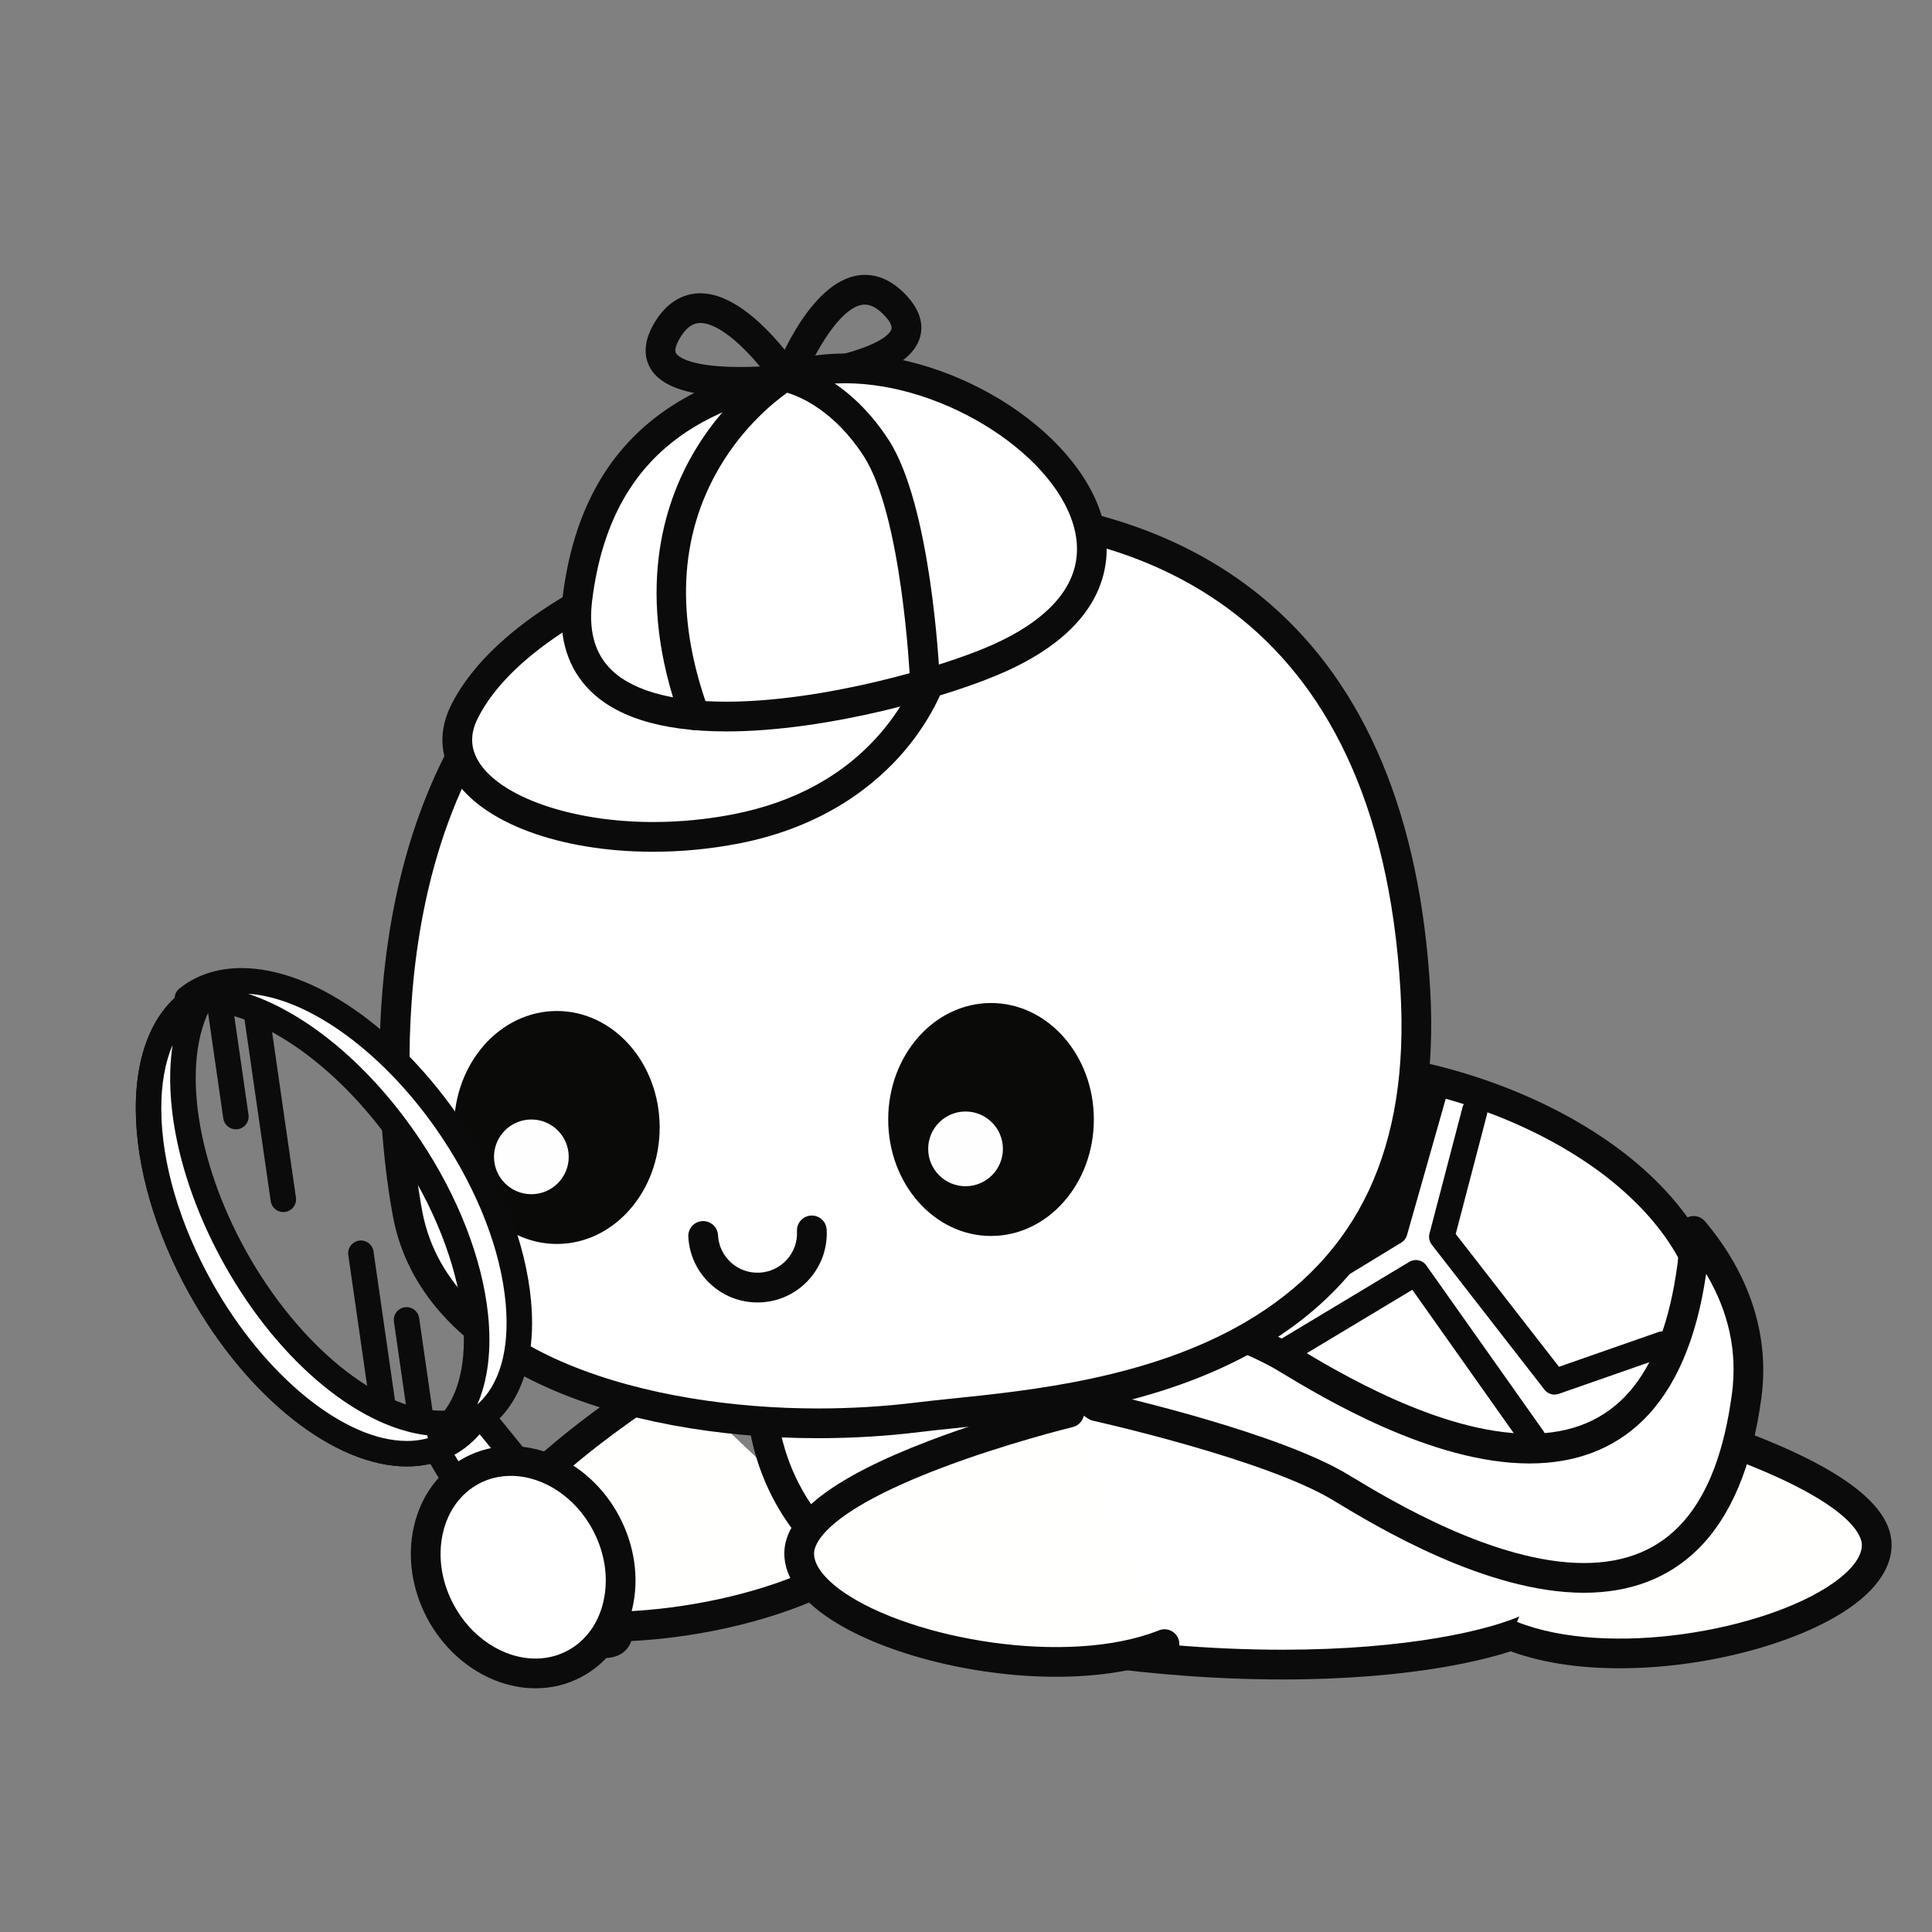 <?xml version="1.0" encoding="utf-8"?>
<!-- Generator: Adobe Illustrator 16.0.0, SVG Export Plug-In . SVG Version: 6.00 Build 0)  -->
<!DOCTYPE svg PUBLIC "-//W3C//DTD SVG 1.1//EN" "http://www.w3.org/Graphics/SVG/1.1/DTD/svg11.dtd">
<svg version="1.1" id="Layer_1" xmlns="http://www.w3.org/2000/svg" xmlns:xlink="http://www.w3.org/1999/xlink" x="0px" y="0px"
	 width="1000px" height="1000px" viewBox="0 0 1000 1000" enable-background="new 0 0 1000 1000" xml:space="preserve">
<rect x="0" y="0" width="1000" height="1000" fill="#808080" stroke="none"/>
<g>
	<g>
		<g>
			<path fill="#FFFFFE" d="M347.443,712.612c0,0-108.878,66.893-100.197,104.837c8.677,37.947,140.641,30.306,198.819-11.331"/>
		</g>
		<g>
			<g>
				<path fill="#0B0B0B" d="M313.915,849.729c-19.765,0.001-37.162-2.443-49.775-7.227c-17.247-6.54-22.786-16.301-24.395-23.338
					c-4.365-19.08,11.813-43.387,49.46-74.309c26.239-21.553,53.08-38.105,54.209-38.799c3.621-2.227,8.358-1.094,10.583,2.526
					c2.225,3.621,1.094,8.359-2.526,10.585c-43.254,26.587-101.859,74.123-96.725,96.564c1.397,6.108,8.846,10.104,14.849,12.381
					c37.821,14.342,128.02,3.216,171.991-28.252c3.455-2.475,8.262-1.677,10.735,1.778c2.473,3.457,1.677,8.263-1.779,10.736
					c-22.292,15.953-56.896,28.385-94.941,34.105C341.137,848.656,327.006,849.729,313.915,849.729z"/>
			</g>
		</g>
	</g>
	<g>
		<path fill="#FFFFFF" d="M227.681,753.082c0,0,59.663,103.994,87.898,98.26c28.235-5.737-62.858-113.915-62.858-113.915"/>
		<g>
			<path fill="#0B0B0B" d="M312.979,858.206c-9.919,0-26.424-7.683-57.266-49.957c-18.444-25.28-33.603-51.621-33.753-51.886
				c-1.813-3.159-0.721-7.188,2.438-9.002c3.158-1.812,7.19-0.721,9.003,2.438c0.148,0.257,14.995,26.052,33.025,50.754
				c32.7,44.798,45.591,44.774,47.84,44.325c0.035-0.008,0.067-0.015,0.096-0.021c0.382-1.839,0.686-13.04-29.956-55.834
				c-17.628-24.62-36.542-47.124-36.731-47.35c-2.347-2.785-1.99-6.946,0.796-9.293c2.786-2.346,6.947-1.99,9.293,0.798
				c0.189,0.225,19.127,22.757,36.924,47.548c33.418,46.553,34.685,61.186,32.056,68.733c-1.534,4.402-5.033,7.366-9.853,8.346
				C315.711,858.046,314.414,858.206,312.979,858.206z"/>
		</g>
	</g>
	<g>
		
			<ellipse transform="matrix(0.884 -0.467 0.467 0.884 -347.345 220.205)" fill="#FFFFFF" cx="270.793" cy="811.188" rx="48.569" ry="56.614"/>
		<g>
			<path fill="#0B0B0B" d="M277.18,873.857c-22.432,0-44.47-14.289-56.144-36.405c-7.917-14.996-10.333-31.808-6.804-47.337
				c3.627-15.963,13.054-28.675,26.544-35.795c7.288-3.848,15.24-5.8,23.634-5.8c22.433,0,44.47,14.29,56.142,36.404
				c7.917,14.996,10.333,31.809,6.806,47.338c-3.627,15.964-13.053,28.677-26.543,35.797
				C293.525,871.906,285.573,873.857,277.18,873.857z M264.41,763.91c-5.864,0-11.399,1.353-16.45,4.02
				c-9.457,4.991-16.105,14.08-18.722,25.595c-2.714,11.946-0.794,24.996,5.407,36.744c9.043,17.131,25.739,28.199,42.534,28.199
				c5.864,0,11.399-1.352,16.451-4.019c9.456-4.991,16.104-14.08,18.72-25.596c2.714-11.946,0.794-24.997-5.408-36.745
				C297.9,774.979,281.206,763.91,264.41,763.91z"/>
		</g>
	</g>
	<g>
		<path fill="#FFFFFF" d="M792.945,842.207c-31.555,15.133-122.641,29.852-248.553,9.185
			c-125.91-20.668-184.781-94.609-130.819-225.502c0,0,276.539-70.204,356.481-35.824
			C836.881,618.807,902.122,789.849,792.945,842.207z"/>
		<g>
			<path fill="#0B0B0B" d="M663.898,869.283c-38.494,0-79.121-3.465-120.753-10.299c-34.122-5.601-63.313-15.061-86.764-28.113
				c-24.524-13.651-42.949-31.32-54.764-52.514c-22.591-40.527-20.962-92.812,4.841-155.4c0.927-2.249,2.863-3.927,5.22-4.525
				c1.794-0.455,180.669-45.539,291.984-45.539c30.91,0,53.621,3.305,69.431,10.104c44.448,19.116,84.595,92.374,85.916,156.77
				c1.038,50.634-21.243,89.479-62.738,109.378C775.972,858.88,730.537,869.283,663.898,869.283z M419.229,632.413
				c-22.536,56.415-23.942,102.98-4.169,138.451c20.968,37.614,64.901,62.153,130.578,72.935
				c40.81,6.698,80.599,10.095,118.26,10.095c64.128,0,107.804-10.032,125.72-18.625c45.799-21.964,54.647-63.886,54.006-95.187
				c-1.302-63.517-41.52-127.856-76.609-142.947c-13.659-5.874-34.973-8.854-63.351-8.854
				C603.125,588.281,445.515,625.952,419.229,632.413z"/>
		</g>
	</g>
	<g>
		<g>
			<path fill="#FFFFFE" d="M831.605,726.767c0,0,139.102,33.724,139.783,72.642c0.689,38.923-122.619,73.649-189.091,47.199"/>
		</g>
		<g>
			<g>
				<path fill="#0B0B0B" d="M838.403,863.501c-21.363,0.001-41.926-2.97-58.951-9.745c-3.949-1.571-5.875-6.045-4.304-9.994
					c1.571-3.947,6.046-5.876,9.994-4.305c47.359,18.845,128.05,4.601,163.285-19.759c9.954-6.882,15.376-14.039,15.268-20.153
					c-0.079-4.487-5.012-20.908-65.196-43.861c-34.012-12.973-68.364-21.355-68.707-21.438c-4.129-1.002-6.666-5.162-5.665-9.291
					c1.001-4.131,5.158-6.671,9.291-5.665c1.439,0.349,35.65,8.698,70.564,22.015c50.186,19.141,74.75,38.103,75.099,57.97
					c0.143,8.085-3.541,20.388-21.904,33.083C930.761,850.619,882.868,863.499,838.403,863.501z"/>
			</g>
		</g>
	</g>
	<g>
		<path fill="#FFFFFF" d="M571.021,712.194c0,0,84.172,18.638,118.512,39.35c34.343,20.712,177.054,109.093,197.555-44.483
			c20.504-153.575-339.485-240.865-380.529-37.495"/>
		<g>
			<path fill="#0B0B0B" d="M641.567,693.057c-1.765,0-3.511-0.708-4.793-2.063l-70.864-74.886c-1.406-1.485-2.042-3.539-1.725-5.56
				l6.575-41.719c0.566-3.599,3.945-6.055,7.542-5.488c3.598,0.566,6.055,3.943,5.488,7.541l-6.069,38.516l64.968,68.655
				l73.585-44.823l19.634-69.13c0.995-3.504,4.645-5.539,8.146-4.542c3.504,0.995,5.538,4.642,4.542,8.146l-20.34,71.616
				c-0.454,1.599-1.494,2.966-2.913,3.83l-80.349,48.942C643.932,692.742,642.745,693.057,641.567,693.057z"/>
		</g>
		<g>
			<path fill="#0B0B0B" d="M807.991,803.317c-16.057,0-34.063-3.589-53.896-10.767c-28.809-10.426-54.698-26.063-67.14-33.575
				l-1.396-0.843c-32.862-19.819-115.372-38.241-116.202-38.426c-4.149-0.919-6.768-5.027-5.849-9.177
				c0.919-4.148,5.027-6.771,9.176-5.849c3.487,0.772,85.806,19.153,120.822,40.273l1.403,0.847
				c23.848,14.403,96.419,58.229,142.866,35.942c22.389-10.742,36.413-36.213,41.685-75.701
				c5.616-42.066-19.994-73.482-42.467-92.43c-29.858-25.174-73.105-43.986-118.651-51.615
				c-81.312-13.617-183.593,6.783-204.241,109.09c-0.84,4.166-4.898,6.863-9.065,6.02c-4.166-0.84-6.861-4.899-6.021-9.064
				c9.945-49.276,38.942-86.257,83.857-106.945c38.391-17.683,87.404-22.751,138.011-14.277
				c48.187,8.07,94.123,28.128,126.029,55.027c35.927,30.291,52.903,68.018,47.801,106.232
				c-6.001,44.957-22.918,74.409-50.28,87.539C833.738,800.752,821.56,803.317,807.991,803.317z"/>
		</g>
		<path fill="#FFFFFF" d="M875.866,655.468c-21.837,163.556-173.821,69.433-210.397,47.38
			c-36.57-22.062-126.213-41.911-126.213-41.911l-27.23-18.01c-5.782,11.833-10.265,24.978-13.203,39.534l68.647,45.403
			c0,0,89.646,19.848,126.215,41.906c36.573,22.058,188.559,116.177,210.396-47.376c4.225-31.649-6.73-60.648-27.45-85.28
			C876.934,643.121,876.698,649.241,875.866,655.468z"/>
		<g>
			<path fill="#0B0B0B" d="M819.825,824.414c-50.547,0-107.28-34.264-128.637-47.162l-1.477-0.893
				c-35.084-21.162-123.021-40.787-123.905-40.982c-0.92-0.203-1.795-0.575-2.581-1.095l-68.647-45.402
				c-2.613-1.729-3.918-4.87-3.298-7.94c2.986-14.793,7.64-28.719,13.833-41.391c0.972-1.989,2.754-3.464,4.891-4.046
				c2.136-0.583,4.419-0.216,6.267,1.006l26.051,17.229c12.018,2.72,91.998,21.331,127.123,42.521l1.51,0.912
				c20.352,12.287,74.413,44.928,120.657,44.928c43.688,0,68.754-28.67,76.628-87.649c0.752-5.627,0.99-11.329,0.707-16.948
				c-0.166-3.3,1.793-6.338,4.868-7.547c3.074-1.211,6.579-0.322,8.705,2.207c23.357,27.768,33.451,59.321,29.188,91.251
				c-4.732,35.445-15.917,61.965-33.243,78.821C863.339,816.951,843.609,824.414,819.825,824.414z M570.534,720.665
				c12.019,2.721,92.001,21.329,127.125,42.517l1.484,0.896c20.354,12.292,74.42,44.946,120.681,44.946
				c43.689,0,68.755-28.671,76.629-87.648c2.874-21.53-1.615-42.326-13.356-62.053c-4.941,34.021-15.987,59.574-32.849,75.981
				c-15.129,14.721-34.857,22.183-58.638,22.183c-50.531,0-107.256-34.249-128.611-47.143l-1.504-0.907
				c-35.067-21.155-123.02-40.792-123.904-40.988c-0.92-0.203-1.795-0.574-2.581-1.094l-19.69-13.023
				c-3.223,7.775-5.854,16.013-7.861,24.617L570.534,720.665z"/>
		</g>
		<g>
			<path fill="#0B0B0B" d="M804.618,721.832c-1.997,0.001-3.934-0.908-5.208-2.547l-58.34-75.052
				c-1.258-1.62-1.692-3.732-1.173-5.716l17.081-65.334c0.921-3.523,4.522-5.635,8.049-4.712c3.524,0.921,5.634,4.524,4.712,8.049
				l-16.257,62.186l53.436,68.741l51.483-17.976c3.442-1.202,7.2,0.614,8.401,4.054c1.201,3.438-0.613,7.2-4.052,8.401
				l-55.958,19.537C806.079,721.712,805.345,721.832,804.618,721.832z"/>
		</g>
		<g>
			<path fill="#0B0B0B" d="M793.385,750.931c-2.068,0.001-4.105-0.969-5.39-2.786l-56.975-80.559l-64.515,38.775
				c-3.122,1.876-7.174,0.866-9.05-2.256c-1.876-3.121-0.867-7.174,2.255-9.051l69.762-41.929c2.959-1.777,6.789-0.974,8.782,1.845
				l60.509,85.556c2.104,2.975,1.397,7.091-1.576,9.193C796.031,750.538,794.701,750.931,793.385,750.931z"/>
		</g>
		<g>
			<path fill="#0B0B0B" d="M595.638,680.695c-1.841,0-3.673-0.767-4.977-2.266l-37.892-43.521l-29.14,12.857
				c-3.333,1.471-7.226-0.04-8.696-3.372c-1.471-3.332,0.039-7.226,3.371-8.696l33.586-14.819c2.644-1.168,5.739-0.477,7.637,1.703
				l41.083,47.188c2.392,2.747,2.104,6.913-0.644,9.305C598.717,680.162,597.174,680.695,595.638,680.695z"/>
		</g>
	</g>
	<g>
		<path fill="#FFFFFF" d="M436.48,266.942c-257.203,28.649-239.55,287.761-225.44,361.714
			c17.208,90.223,156.512,118.288,264.348,104.892c70.151-8.714,269.451-11.567,257.177-221.272
			C720.288,302.568,582.803,250.646,436.48,266.942z"/>
		<g>
			<path fill="#0B0B0B" d="M423.373,744.406c-52.434,0-102.126-9.277-139.922-26.122c-45.151-20.123-72.804-50.618-79.969-88.187
				c-2.573-13.488-10.56-62.033-5.275-120.366c5.565-61.431,23.526-113.098,53.385-153.566
				c40.738-55.214,102.658-87.806,184.037-96.871c16.861-1.877,33.422-2.83,49.225-2.83c71.504,0,129.518,18.859,172.43,56.053
				c49.836,43.196,77.749,110.252,82.962,199.308c5.063,86.491-24.699,149.119-88.458,186.146
				c-52.369,30.413-115.436,36.914-157.168,41.215c-6.652,0.687-12.936,1.334-18.284,1.998
				C459.123,743.322,441.304,744.406,423.373,744.406z M484.853,271.854c-15.235,0-31.224,0.92-47.521,2.736
				c-76.942,8.57-135.269,39.091-173.356,90.713c-73.632,99.795-48.487,245.613-45.377,261.912
				c14.331,75.14,119.268,101.802,204.774,101.802c17.299,0,34.48-1.044,51.066-3.104c5.507-0.685,11.868-1.34,18.603-2.034
				c40.422-4.167,101.509-10.463,151.018-39.215c59.147-34.349,85.584-90.59,80.823-171.938
				C713.229,313.643,587.92,271.854,484.853,271.854z"/>
		</g>
	</g>
	<g>
		<g>
			<g>
				<path fill="#0B0B0B" d="M383.139,205.349c-0.002,0-0.004,0-0.006,0c-25.793-0.001-41.075-4.939-46.715-15.096
					c-2.609-4.699-4.252-12.657,2.739-23.886c7.497-12.041,16.837-14.568,23.352-14.568c24.532,0,49.042,36.092,51.755,40.208
					c1.465,2.222,1.678,5.043,0.563,7.459c-1.115,2.417-3.399,4.086-6.04,4.413C408.303,203.938,396.773,205.349,383.139,205.349z
					 M362.508,167.188c-2.461,0-6.206,0.759-10.288,7.313c-1.104,1.773-3.543,6.129-2.349,8.28
					c0.408,0.734,4.807,7.177,33.261,7.178c0.001,0,0.004,0,0.006,0c3.616,0,7.09-0.109,10.212-0.265
					C384.11,178.571,371.699,167.188,362.508,167.188z"/>
			</g>
			<g>
				<path fill="#0B0B0B" d="M407.838,203.937c-2.376,0-4.637-1.101-6.102-3.009c-1.621-2.11-2.036-4.909-1.097-7.399
					c1.977-5.246,20.097-51.256,47.052-51.256c7.289,0,14.201,3.253,20.542,9.671c9.789,9.905,9.533,18.392,7.595,23.767
					c-3.627,10.06-16.109,17.609-38.159,23.078c-14.757,3.661-28.49,5.053-29.068,5.11
					C408.347,203.924,408.092,203.937,407.838,203.937z M447.691,157.662c-9.63,0-20.28,15.583-27.166,29.073
					c19.801-3.443,38.518-9.839,40.826-16.245c0.862-2.392-2.555-6.202-4.064-7.729
					C453.944,159.377,450.715,157.662,447.691,157.662z"/>
			</g>
		</g>
		<path fill="#FFFFFF" d="M329.603,298.497c0,0-67.068,25.76-89.18,69.824c-22.108,44.061,57.963,76.706,140.405,60.735
			c82.437-15.971,101.376-79.106,101.376-79.106L329.603,298.497z"/>
		<g>
			<path fill="#0B0B0B" d="M338.04,440.868c-0.002,0-0.004,0-0.006,0c-48.345-0.001-88.906-15.11-103.333-38.492
				c-7.207-11.68-7.606-24.649-1.155-37.506c23.182-46.196,90.447-72.461,93.299-73.557c1.674-0.643,3.519-0.68,5.217-0.108
				l152.6,51.453c3.931,1.326,6.104,5.529,4.912,9.502c-0.212,0.708-5.378,17.535-21.27,36.323
				c-14.521,17.167-41.229,39.451-86.013,48.127C367.706,439.436,352.817,440.868,338.04,440.868z M329.861,306.705
				c-12.072,5.093-64.391,28.857-82.562,65.067c-4.043,8.059-3.881,15.426,0.498,22.522c11.329,18.36,48.436,31.184,90.237,31.185
				c0.001,0,0.004,0,0.006,0c13.798,0,27.701-1.337,41.324-3.977c32.132-6.225,57.941-20.488,76.711-42.395
				c8.187-9.554,13.186-18.574,15.943-24.471L329.861,306.705z"/>
		</g>
		<path fill="#FFFFFF" d="M417.127,192.605C365.255,202.837,309.4,225.11,298.872,309.798
			c-12.32,99.118,169.017,53.089,218.665,30.676C635.434,287.247,508.362,174.611,417.127,192.605z"/>
		<g>
			<path fill="#0B0B0B" d="M375.977,378.582c-0.003,0-0.005,0-0.009,0c-34.516-0.001-59-7.908-72.775-23.5
				c-10.298-11.658-14.321-27.213-11.958-46.232c11.211-90.186,72.372-113.531,124.402-123.794
				c6.97-1.375,14.322-2.072,21.853-2.072c28.098,0,59.106,9.796,85.074,26.877c26.339,17.325,44.182,39.973,48.953,62.136
				c3.851,17.887,2.369,51.479-50.815,75.49C492.102,360.399,428.292,378.582,375.977,378.582z M437.491,198.374
				c-6.533,0-12.884,0.599-18.875,1.781c-49.861,9.835-102.172,30.666-112.108,110.594c-1.822,14.653,0.867,25.822,8.219,34.145
				c10.574,11.97,31.751,18.298,61.241,18.3c49.484,0.001,111.84-17.741,138.402-29.732c22.717-10.256,48.462-28.683,42.103-58.226
				C548.123,236.445,489.188,198.374,437.491,198.374z"/>
		</g>
		<g>
			<path fill="#0B0B0B" d="M359.562,377.887c-3.143,0-6.093-1.94-7.23-5.064c-23.798-65.343-9.166-111.95,7.299-139.542
				c17.896-29.989,41.39-44.282,42.382-44.876c1.545-0.925,3.367-1.28,5.146-1c1.207,0.189,29.81,5.04,52.681,40.096
				c22.153,33.958,26.31,119.078,26.476,122.685c0.195,4.245-3.087,7.844-7.332,8.04c-4.231,0.198-7.845-3.086-8.042-7.331
				c-0.039-0.842-4.123-84.529-23.993-114.985c-15.313-23.473-32.928-30.671-39.513-32.637c-6.109,4.31-22.29,17.014-34.949,38.5
				c-21.122,35.847-23.038,78.167-5.696,125.785c1.455,3.993-0.604,8.409-4.597,9.863
				C361.326,377.737,360.436,377.887,359.562,377.887z"/>
		</g>
	</g>
	<g>
		<ellipse fill="#0A0B09" cx="512.952" cy="579.448" rx="53.222" ry="60.289"/>
		<path fill="#FEFEFE" d="M480.423,594.653c0,10.679,8.661,19.336,19.339,19.336c10.681,0,19.339-8.657,19.339-19.336
			c0-10.683-8.658-19.339-19.339-19.339C489.084,575.314,480.423,583.971,480.423,594.653z"/>
	</g>
	<g>
		<ellipse fill="#0A0B09" cx="288.223" cy="583.581" rx="53.222" ry="60.291"/>
		<path fill="#FEFEFE" d="M255.694,598.787c0,10.679,8.661,19.336,19.339,19.336c10.681,0,19.339-8.657,19.339-19.336
			c0-10.683-8.659-19.339-19.339-19.339C264.355,579.448,255.694,588.104,255.694,598.787z"/>
	</g>
	<g>
		<path fill="#0B0B0B" d="M392.037,674.146c-8.886,0-17.341-3.246-23.985-9.244c-7.108-6.418-11.292-15.221-11.779-24.785
			c-0.216-4.245,3.049-7.86,7.293-8.077c4.248-0.19,7.86,3.05,8.076,7.293c0.279,5.46,2.666,10.483,6.724,14.146
			c4.057,3.663,9.301,5.526,14.757,5.249c5.458-0.278,10.482-2.665,14.146-6.723c3.664-4.059,5.527-9.298,5.249-14.757
			c-0.217-4.244,3.047-7.86,7.292-8.077c4.238-0.191,7.86,3.048,8.077,7.292c0.489,9.564-2.777,18.747-9.196,25.854
			c-6.418,7.108-15.22,11.292-24.784,11.78C393.281,674.13,392.658,674.146,392.037,674.146z"/>
	</g>
	<g>
		<g>
			<path fill="#0B0B0B" d="M201.118,754.658c-3.226,0-6.046-2.369-6.52-5.655l-14.326-99.385c-0.52-3.606,1.981-6.95,5.587-7.47
				c3.604-0.521,6.949,1.982,7.469,5.587l14.326,99.385c0.52,3.605-1.981,6.949-5.587,7.47
				C201.749,754.636,201.431,754.658,201.118,754.658z"/>
		</g>
		<g>
			<path fill="#0B0B0B" d="M218.007,742.368c-3.226,0-6.046-2.37-6.52-5.655l-7.585-52.599c-0.52-3.605,1.981-6.95,5.586-7.47
				c3.609-0.521,6.949,1.982,7.469,5.587l7.585,52.599c0.52,3.605-1.981,6.949-5.586,7.469
				C218.637,742.346,218.32,742.368,218.007,742.368z"/>
		</g>
		<g>
			<path fill="#0B0B0B" d="M146.642,627.368c-3.226,0-6.046-2.369-6.52-5.655l-14.327-99.388c-0.52-3.605,1.981-6.949,5.587-7.469
				c3.604-0.523,6.949,1.981,7.469,5.587l14.327,99.387c0.52,3.605-1.981,6.949-5.587,7.469
				C147.271,627.346,146.954,627.368,146.642,627.368z"/>
		</g>
		<g>
			<path fill="#0B0B0B" d="M122.09,584.538c-3.227,0-6.046-2.369-6.52-5.655l-9.02-62.568c-0.52-3.605,1.981-6.949,5.587-7.469
				c3.608-0.521,6.949,1.981,7.469,5.587l9.02,62.567c0.52,3.606-1.982,6.95-5.587,7.47
				C122.72,584.516,122.403,584.538,122.09,584.538z"/>
		</g>
		<g>
			<path fill="#0B0B0B" d="M210.604,759.026c-37.568,0-82.761-35.79-112.457-89.06c-17.777-31.883-27.669-65.778-27.856-95.439
				c-0.196-31.087,10.264-54.1,29.453-64.798c7.351-4.099,15.656-6.176,24.685-6.176c37.569,0,82.763,35.79,112.461,89.06
				c17.775,31.886,27.668,65.78,27.854,95.44c0.196,31.087-10.264,54.099-29.453,64.796
				C227.94,756.947,219.634,759.026,210.604,759.026z M124.429,516.745c-6.754,0-12.898,1.516-18.262,4.505
				c-14.792,8.248-22.849,27.14-22.686,53.193c0.174,27.48,9.474,59.122,26.188,89.1c27.011,48.453,68.517,82.292,100.935,82.292
				c6.755,0,12.9-1.516,18.264-4.507c14.793-8.247,22.85-27.137,22.686-53.19c-0.173-27.479-9.473-59.122-26.186-89.101
				C198.356,550.584,156.848,516.745,124.429,516.745z"/>
		</g>
		<g>
			<path fill="#FFFFFF" d="M121.777,651.104c-29.499-52.909-34.855-108.365-15.952-137.046c-0.968,0.443-1.932,0.907-2.87,1.432
				c-35.13,19.589-34.705,87.313,0.953,151.266c35.652,63.955,93.039,99.923,128.171,80.334c6.068-3.383,11.051-8.231,15-14.221
				C211.757,749.061,156.481,713.348,121.777,651.104z"/>
			<g>
				<path fill="#0B0B0B" d="M210.604,759.026c-37.568,0-82.761-35.79-112.457-89.06c-17.777-31.885-27.669-65.778-27.856-95.439
					c-0.196-31.087,10.264-54.1,29.453-64.798c1.232-0.689,2.43-1.254,3.335-1.669c2.675-1.225,5.838-0.53,7.753,1.704
					c1.916,2.233,2.119,5.466,0.5,7.922c-17.986,27.289-11.321,80.832,16.206,130.205c27.008,48.441,68.509,82.271,100.924,82.271
					c5.766,0,11.106-1.106,15.869-3.29c2.676-1.226,5.839-0.532,7.755,1.701c1.916,2.234,2.12,5.468,0.5,7.925
					c-4.641,7.04-10.46,12.54-17.295,16.352C227.94,756.947,219.634,759.026,210.604,759.026z M89.32,540.93
					c-3.912,9.051-5.921,20.371-5.838,33.514c0.174,27.479,9.474,59.122,26.188,89.1c27.011,48.453,68.517,82.292,100.935,82.292
					c5.115,0,9.881-0.869,14.222-2.59c-36.81-2.202-80.067-37.379-108.81-88.93C93.827,614.514,84.505,572.843,89.32,540.93z"/>
			</g>
		</g>
		<g>
			<path fill="#FFFFFF" d="M211.786,593.315C178.06,543,131.094,513.026,96.954,516.834c0.839-0.661,1.686-1.312,2.58-1.905
				c33.412-22.394,93.546,8.76,134.314,69.582c40.771,60.823,46.729,128.287,13.316,150.681c-5.77,3.87-12.349,6.102-19.483,6.898
				C258.156,717.983,251.461,652.518,211.786,593.315z"/>
			<g>
				<path fill="#0B0B0B" d="M227.677,748.686c-2.647,0-5.071-1.595-6.096-4.087c-1.12-2.722-0.301-5.856,2.008-7.682
					c27.566-21.805,19.813-84.577-17.282-139.931c-29.621-44.189-71.171-73.881-103.394-73.881c-1.781,0-3.539,0.096-5.227,0.283
					c-2.927,0.325-5.715-1.327-6.833-4.052c-1.118-2.724-0.293-5.859,2.019-7.683c0.913-0.719,1.909-1.486,3.013-2.22
					c8.271-5.543,18.061-8.36,29.076-8.36c36.997,0,81.889,31.309,114.366,79.764c20.326,30.322,32.958,63.296,35.569,92.844
					c2.736,30.966-5.808,54.757-24.059,66.989c-6.492,4.354-14.037,7.037-22.424,7.974
					C228.166,748.672,227.921,748.686,227.677,748.686z M128.481,514.381c30.737,10.263,63.521,37.574,88.783,75.262
					c19.736,29.449,32.284,61.6,35.334,90.53c1.923,18.231-0.027,34.155-5.547,46.799c11.591-10.193,16.793-28.476,14.703-52.129
					c-2.418-27.374-14.275-58.15-33.386-86.66C199.804,545.564,160.16,516.427,128.481,514.381z"/>
			</g>
		</g>
	</g>
	<g>
		<g>
			<path fill="#FFFFFE" d="M553.437,731.164c0,0-139.102,33.723-139.783,72.641c-0.688,38.924,122.619,73.649,189.091,47.199"/>
		</g>
		<g>
			<g>
				<path fill="#0B0B0B" d="M546.639,867.898c-44.468,0-92.354-12.88-118.774-31.145c-18.363-12.695-22.047-24.998-21.904-33.085
					c0.348-19.866,24.913-38.828,75.099-57.968c34.914-13.316,69.125-21.666,70.564-22.016c4.131-1.006,8.289,1.534,9.291,5.665
					c1.001,4.13-1.535,8.29-5.664,9.291c-0.345,0.084-34.818,8.502-68.83,21.484c-60.071,22.931-64.996,39.333-65.074,43.814
					c-0.108,6.115,5.313,13.272,15.268,20.154c35.234,24.358,115.927,38.604,163.284,19.76c3.948-1.57,8.423,0.355,9.994,4.305
					c1.571,3.948-0.356,8.423-4.305,9.994C588.568,864.927,567.997,867.898,546.639,867.898z"/>
			</g>
		</g>
	</g>
</g>
</svg>
